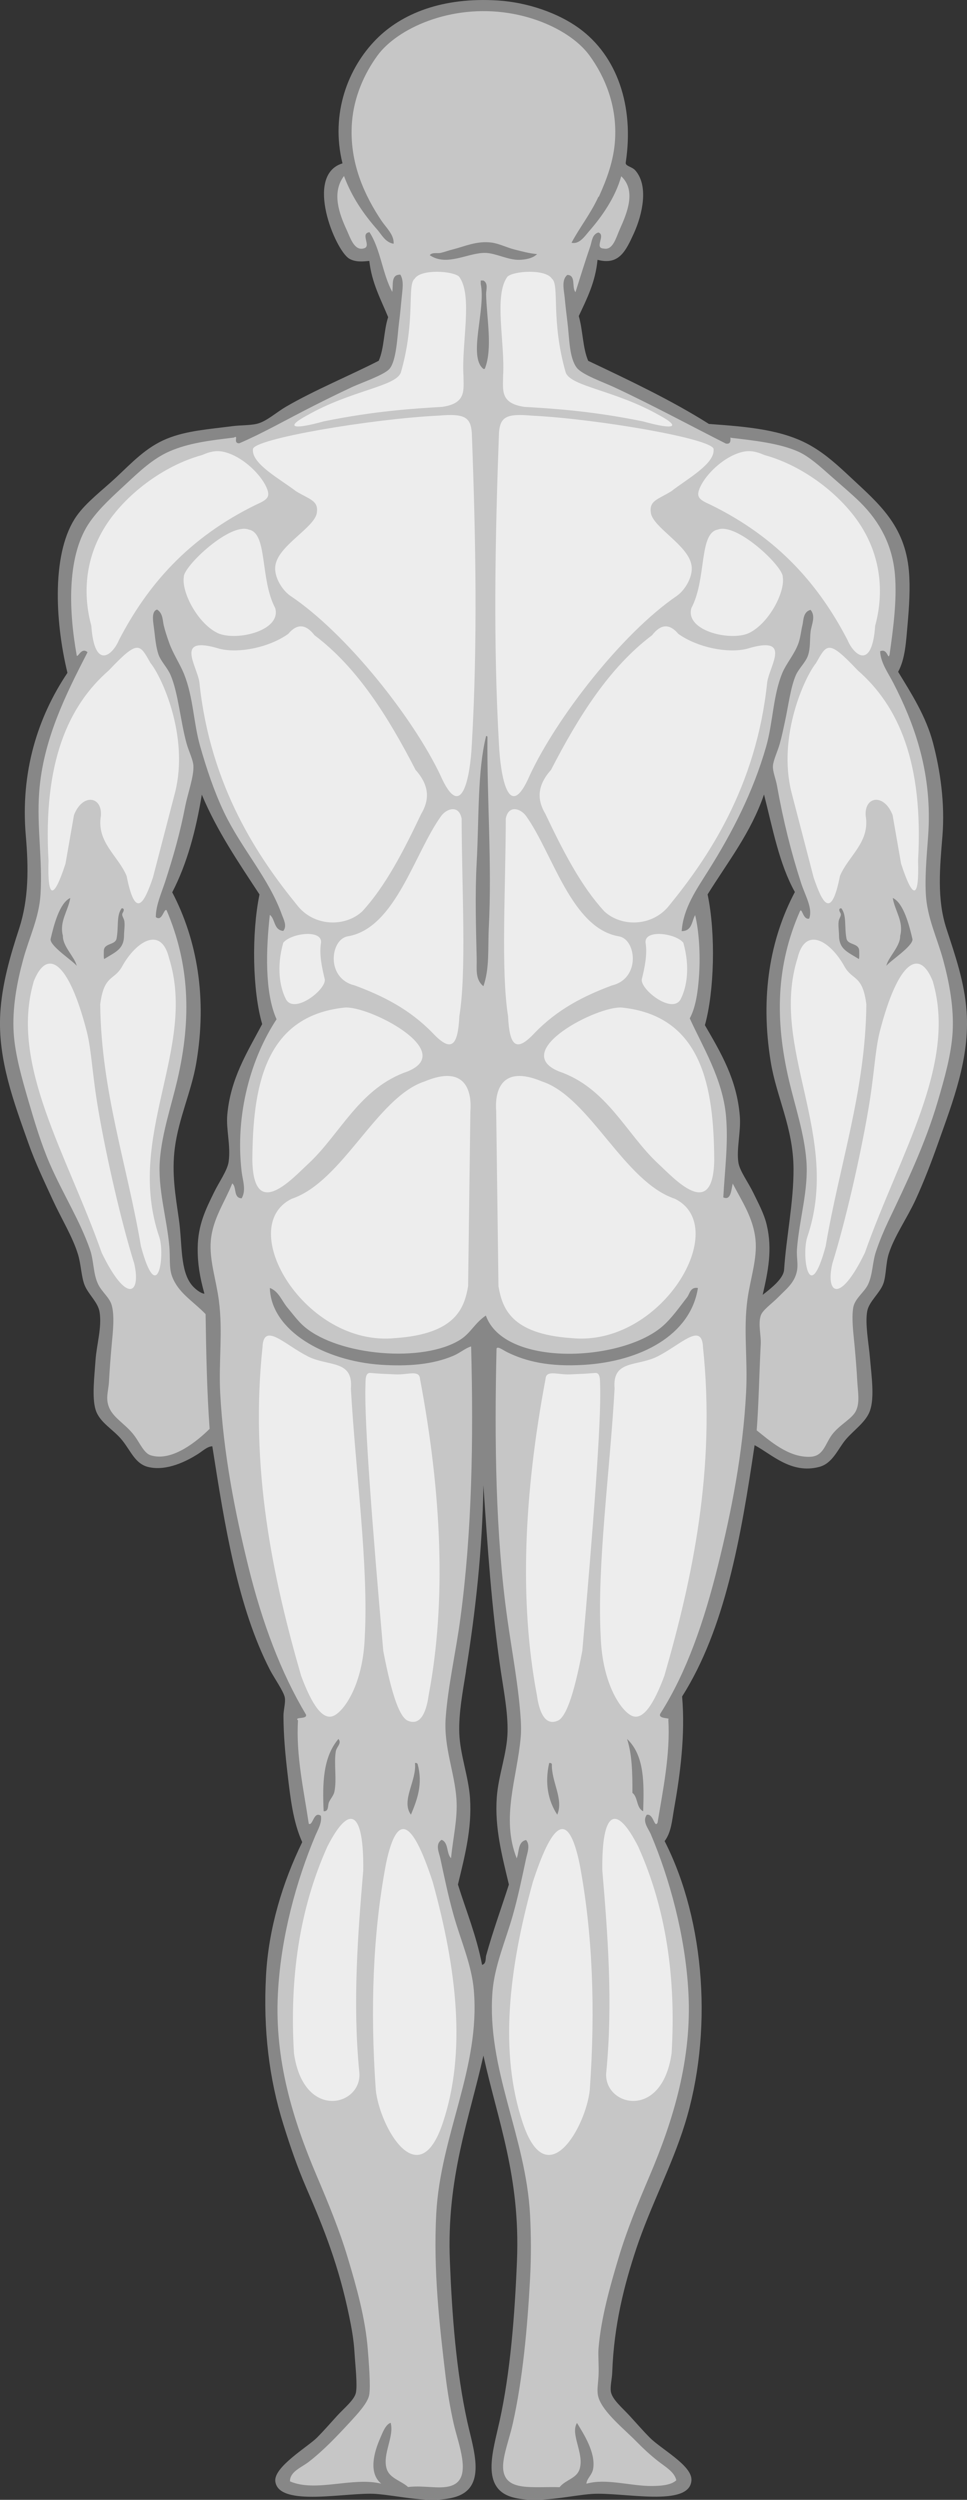<?xml version="1.0" encoding="UTF-8"?><svg id="Layer_2" xmlns="http://www.w3.org/2000/svg" viewBox="0 0 115 297"><rect x="0" y="0" width="115" height="297" fill="#333333" stroke="none"/><defs><style>.cls-1{fill:#878787;}.cls-1,.cls-2,.cls-3{fill-rule:evenodd;}.cls-2{fill:#c6c6c6;}.cls-3{fill:#ededed;}</style></defs><g id="_ÎÓÈ_1"><path id="outline" class="cls-1" d="M71.06,30.87c-.25,2.65-1.27,4.64-2.23,6.68,.49,1.67,.46,3.78,1.12,5.32,4.96,2.35,9.93,4.7,14.36,7.5,4.61,.33,8.79,.67,12.13,2.59,1.82,1.05,3.25,2.38,4.79,3.82,3.28,3.06,6.38,5.64,6.86,11.04,.18,1.99,.03,4.29-.16,6.41-.18,2-.27,4.03-1.12,5.59,1.56,2.55,3.32,5.29,4.15,8.45,.86,3.27,1.43,7.16,1.12,11.04-.3,3.73-.69,7.47,.48,11.04,1.05,3.21,2.14,6.32,2.39,9.82,.4,5.53-1.63,10.69-3.35,15.54-.83,2.35-1.71,4.64-2.71,6.82-1.03,2.23-2.52,4.32-3.19,6.41-.37,1.14-.3,2.58-.64,3.54-.4,1.14-1.69,2.12-1.92,3.27-.29,1.49,.18,3.91,.32,5.59,.18,2.14,.56,4.67,0,6.27-.47,1.34-1.95,2.32-2.87,3.41-.96,1.13-1.55,2.85-3.19,3.27-3.34,.86-5.64-1.53-7.66-2.59-1.63,11.01-3.52,21.81-8.62,29.86,.39,4.52-.22,9.23-.96,13.36-.24,1.35-.32,2.76-1.12,3.82,4.89,9.59,5.74,22.96,2.39,33.67-1.56,4.99-4.08,9.72-5.75,14.72-1.43,4.3-2.67,9.08-2.87,14.72-.03,.81-.27,1.7-.16,2.32,.18,.94,1.34,1.88,2.24,2.86,.85,.93,1.72,1.92,2.39,2.59,1.41,1.4,5.03,3.31,4.95,5.04-.16,3.3-8.15,1.4-11.81,1.64-2.49,.16-6.46,1.2-9.42,.41-3.87-1.04-2.38-5.46-1.6-9,1.29-5.84,1.81-12.51,2.08-19.09,.41-10.05-2.29-16.66-3.99-24.4-1.68,7.53-4.39,14.47-3.99,24.4,.26,6.51,.75,13.07,2.07,19.09,.74,3.37,2.43,7.95-1.6,9-2.93,.76-6.48-.2-9.26-.41-3.34-.25-11.6,1.64-11.97-1.5-.2-1.7,3.86-4.1,4.95-5.18,.75-.75,1.58-1.7,2.39-2.59,.85-.93,2.05-1.89,2.24-2.73,.21-.94-.08-3.39-.16-4.77-.09-1.59-.38-3.12-.64-4.36-1.22-5.92-2.95-10.29-5.11-15.27-1.05-2.43-1.91-4.93-2.71-7.5-1.71-5.46-2.4-11.26-2.07-17.59,.29-5.69,2-11.21,4.31-15.95-1.08-2.4-1.4-5.16-1.75-8.18-.26-2.22-.47-4.47-.48-6.82,0-.71,.27-1.58,.16-2.18-.12-.7-1.3-2.38-1.76-3.27-3.83-7.44-5.37-17.04-6.86-26.58-.61,.02-1.16,.58-1.76,.95-1.16,.73-3.64,2.08-5.91,1.5-1.5-.39-2.01-1.86-3.03-3.14-1.08-1.35-2.72-2.11-3.19-3.68-.44-1.46-.13-3.95,0-5.86,.13-1.87,.78-3.92,.48-5.73-.19-1.15-1.3-2.05-1.76-3.14-.41-.98-.43-2.46-.8-3.68-.63-2.09-2-4.29-3.03-6.54-.99-2.16-2.05-4.35-2.87-6.68-1.7-4.8-3.66-9.93-3.35-15.4,.2-3.49,1.17-6.83,2.24-10.09,1.16-3.56,1.13-7.23,.8-11.04-.66-7.58,1.42-14.11,4.95-19.36-1.53-6.32-1.87-14.5,1.12-18.68,1.16-1.62,3.04-3.02,4.63-4.5,1.9-1.77,3.59-3.62,6.06-4.63,2.36-.97,5.01-1.13,7.82-1.5,.91-.12,2.03-.08,2.87-.27,1.14-.26,2.25-1.31,3.51-2.05,3.33-1.94,7.72-3.76,11.01-5.45,.66-1.48,.59-3.58,1.12-5.18-.87-2.12-1.95-4.06-2.24-6.68-.66,.06-1.61,.19-2.39-.27-1.67-.99-5.37-9.93-.8-11.32-1.47-5.94,.69-11.37,3.99-14.72C47.76,1.6,52.64-.37,59.25,.06c3.53,.23,7.13,1.5,9.58,3.27,4.56,3.29,6.6,9.25,5.59,15.95-.12,.46,.72,.5,1.12,.95,1.62,1.82,.88,5.21-.16,7.5-.97,2.12-1.78,3.81-4.31,3.14h0Zm-15.64,167.68c-.39,2.44-.88,5-.8,7.36,.09,2.57,1.11,5.16,1.28,7.77,.23,3.59-.62,6.81-1.44,10.22,.99,3.16,2.21,6.11,2.87,9.54,.52-.12,.4-.79,.48-1.09,.82-2.95,1.84-5.74,2.71-8.45-.82-3.45-1.7-6.74-1.44-10.36,.19-2.63,1.22-5.18,1.28-7.77,.05-2.33-.44-4.8-.8-7.23-1.1-7.4-1.58-14.84-2.07-22.08-.12,7.69-.96,15.17-2.08,22.08h0Zm28.73-92.29c.99,4.7,.79,11.57-.32,15.54,1.94,3.35,3.79,6.44,4.15,10.77,.16,1.86-.43,3.98-.16,5.59,.16,.97,1.16,2.31,1.76,3.54,.59,1.22,1.29,2.5,1.6,3.82,.7,2.94,.16,5.53-.48,8.32,1.02-.79,2.49-1.94,2.55-3,.25-3.86,1.14-7.97,1.12-12-.03-4.87-2.04-8.53-2.71-12.68-1.28-7.82-.07-14.63,2.87-20.18-1.86-3.32-2.64-7.56-3.67-11.59-1.55,4.54-4.32,8.03-6.7,11.86h0Zm-63.68-.27c2.99,5.7,4.18,12.62,2.87,20.31-.57,3.35-2.1,6.59-2.55,10.09-.39,3.01,.08,5.65,.48,8.45,.43,2.96,.11,6.18,1.6,7.91,.32,.37,1,.94,1.44,.95-.54-1.94-.82-3.55-.8-5.45,.03-2.75,.99-4.63,1.92-6.54,.63-1.3,1.61-2.64,1.76-3.68,.27-1.93-.32-3.83-.16-5.59,.39-4.3,2.33-7.35,4.15-10.77-1.15-3.9-1.28-10.76-.32-15.4-2.48-3.79-5.04-7.51-6.86-11.86-.7,4.26-1.76,8.22-3.51,11.59h0Z"/><path id="outline_inner" class="cls-2" d="M71.22,23.37c.95-2.09,1.76-4.28,1.92-6.68,.27-4.09-1.18-7.55-3.03-10.09-1.81-2.47-5.55-4.4-9.58-5.04-6.99-1.11-13.31,1.85-15.64,5.04-1.6,2.19-2.8,4.95-3.03,7.91-.38,4.85,1.58,8.84,3.51,11.72,.57,.84,1.52,1.68,1.44,2.73-.97-.15-1.43-1.08-1.91-1.64-1.69-1.91-3.07-3.94-3.99-6.41-1.51,1.99-.54,4.55,.32,6.41,.44,.96,.92,2.55,2.07,2.18,.9-.25-.51-1.77,.64-1.91,1.32,2.01,1.54,4.95,2.71,7.09,.14-.84-.19-2.07,.96-2.05,.45,.74,.25,1.77,.16,2.73-.09,.95-.19,2.01-.32,3-.19,1.5-.29,4.47-1.12,5.45-.61,.73-3.3,1.64-4.47,2.18-1.73,.81-3.18,1.53-4.47,2.18-3.36,1.7-6.16,3.31-8.94,4.5-.81,0,0-1.05-.64-.68-2.87,.34-5.41,.65-7.66,1.64-1.99,.87-3.62,2.44-5.11,3.82-1.6,1.49-3.12,2.83-4.31,4.5-2.73,3.83-2.63,10.24-1.6,15.95,.17,.21,.57-1.05,1.28-.41-2.61,5.07-5.29,10.41-5.75,16.63-.3,4.15,.41,7.94,.16,12.13-.17,2.81-1.36,5.14-2.07,7.77-.74,2.72-1.31,5.75-1.12,8.73,.17,2.58,.97,5.35,1.75,8.04,.74,2.53,1.54,5.18,2.55,7.5,1.58,3.61,3.61,6.79,4.79,10.22,.45,1.32,.35,2.84,.96,4.09,.44,.9,1.34,1.55,1.6,2.45,.36,1.25,.16,3.1,0,4.77-.13,1.44-.25,3.02-.32,4.36-.05,.85-.31,1.64-.16,2.45,.32,1.74,2.01,2.36,3.19,3.95,.63,.84,1.13,2.07,1.92,2.32,2.64,.84,5.75-1.89,7.02-3.14-.32-4.41-.41-9.01-.48-13.63-1.51-1.57-3.25-2.5-3.99-4.5-.37-.99-.21-2.28-.32-3.54-.31-3.47-1.41-6.88-1.12-10.36,.27-3.2,1.35-6.33,2.07-9.41,1.74-7.44,1.4-13.89-1.28-20.18-.34-.24-.51,1.41-1.28,.82,0-1.4,.66-2.82,1.12-4.23,.95-2.93,1.76-5.72,2.39-9,.28-1.42,1.04-3.5,.96-4.77-.04-.69-.54-1.68-.8-2.59-.72-2.54-1-6.07-1.92-8.18-.39-.9-1.14-1.59-1.44-2.45-.27-.81-.38-1.82-.48-2.73-.11-1.01-.45-2.34,.32-2.59,.72,.46,.65,1.31,.8,1.91,.17,.7,.39,1.34,.64,2.05,.48,1.33,1.27,2.48,1.76,3.68,1.13,2.82,1.12,5.8,1.92,8.59,.77,2.7,1.67,5.4,2.87,7.91,2.1,4.35,5.27,7.73,6.86,12.13,.2,.55,.64,1.33,.16,1.91-1.16-.1-.93-1.39-1.6-1.91-.45,4.03-.64,9.2,.8,12.41-2.98,4.52-4.97,11.18-4.15,18.13,.13,1.06,.56,2.16,0,3.14-1.02-.03-.56-1.34-1.12-1.77-.88,2.23-2.33,4.2-2.55,6.82-.19,2.29,.64,4.63,.96,7.09,.49,3.76-.04,7.26,.16,11.04,.38,7.16,1.77,14.18,3.35,20.59,1.63,6.61,3.86,12.58,6.86,17.59,.12,.59-1.45,.19-.96,.68-.26,4.13,.71,8.39,1.28,12.27,.5,.29,.57-1.54,1.44-.95,.15,.82-.35,1.64-.64,2.32-2.29,5.43-4.13,12.12-4.47,18.81-.41,7.87,1.77,14.97,4.63,21.68,1.34,3.15,2.69,6.41,3.67,9.68,1.06,3.52,2.1,7.22,2.39,10.91,.1,1.26,.37,4.43,.16,5.45-.19,.94-1.42,2.26-2.23,3.14-1.63,1.76-3.18,3.4-4.95,4.77-.87,.67-2.27,1.17-2.23,2.32,3.08,1.33,7.42-.56,10.85,.27-1.58-1.29-.81-3.82-.16-5.32,.34-.79,.66-1.69,1.28-1.91,.45,1.65-1,3.69-.48,5.45,.34,1.15,1.71,1.42,2.55,2.18,2.08-.25,4.06,.4,5.43-.27,2.13-1.04,.54-4.85,0-7.23-.43-1.89-.75-3.9-.96-5.59-.75-6.27-1.47-12.65-1.12-19.36,.5-9.41,5.26-17.35,4.47-26.58-.25-3-1.57-5.94-2.39-8.86-.65-2.3-1.12-4.59-1.6-6.82-.14-.65-.65-1.68,.16-2.18,.85,.32,.55,1.62,1.12,2.18,.24-2.48,.81-4.7,.64-7.09-.23-3.14-1.52-6.14-1.28-9.54,.28-3.88,1.21-7.8,1.75-11.86,1.38-10.24,1.57-21.12,1.28-32.31-.65,.18-1.31,.76-2.07,1.09-2.53,1.09-5.51,1.29-8.62,1.09-6.8-.45-13.1-4.08-13.25-9.13,1.06,.4,1.41,1.52,2.08,2.32,.63,.75,1.3,1.68,2.07,2.32,4.1,3.43,14.1,4.29,18.51,1.5,1.23-.78,1.69-1.95,3.03-2.86,2.17,6.1,15.91,5.54,20.91,1.36,1.16-.97,2.2-2.48,3.03-3.54,.3-.39,.38-1.26,1.28-1.09-.88,5.62-6.82,8.72-13.57,9.13-4.14,.25-6.88-.41-9.1-1.5-.53-.26-1.2-.79-1.28-.41-.26,10.97-.11,22.15,1.28,32.04,.58,4.11,1.35,8.09,1.6,12,.04,.67,.06,1.37,0,2.05-.41,4.87-2.39,9.61-.48,14.45,.31-.78,.12-1.98,1.12-2.18,.51,.63,.15,1.49,0,2.18-.51,2.39-.96,4.57-1.6,6.82-.84,2.96-2.15,5.92-2.4,9-.72,9.23,3.98,17.15,4.47,26.58,.12,2.38,.14,4.93,0,7.5-.31,5.83-.88,12.04-2.07,17.31-.43,1.92-1.29,4.04-1.12,5.45,.32,2.57,3.44,1.96,6.7,2.05,.71-.9,2.05-1.02,2.39-2.18,.55-1.85-1.15-4.13-.32-5.45,.76,1.25,2.25,3.52,1.92,5.45-.13,.75-.77,1.16-.8,1.77,2.31-.68,5.32,.3,7.82,.27,.96-.01,2.23-.08,2.87-.68-.22-1.02-1.35-1.62-2.23-2.32-.92-.73-1.7-1.45-2.55-2.32-1.37-1.4-3.92-3.42-4.47-5.18-.24-.78-.06-1.47,0-2.59,.06-1.18-.07-2.47,0-3.27,.31-3.64,1.35-7.3,2.39-10.77,.98-3.28,2.32-6.51,3.67-9.68,2.87-6.73,5.05-13.96,4.63-21.81-.36-6.78-2.27-13.62-4.47-18.81-.28-.67-1.06-1.53-.48-2.32,.82-.15,.89,1.64,1.28,.95,.63-3.83,1.53-8.14,1.28-12.27,.32-.24-1.25-.02-.96-.68,3.15-4.93,5.22-11,6.86-17.59,1.6-6.43,2.98-13.4,3.35-20.59,.21-4-.34-7.35,.16-11.04,.34-2.48,1.18-4.8,.96-7.09-.25-2.59-1.63-4.59-2.71-6.68-.17,.66-.19,2.07-1.12,1.64,.17-3.22,.61-6.42,.32-9.68-.4-4.43-2.83-8.31-4.31-11.59,.72-1.31,1-3.3,1.12-5.32,.14-2.35-.02-5.04-.48-6.95-.42,.73-.34,1.89-1.6,1.91,.19-2.75,1.78-4.98,3.19-7.23,2.8-4.45,5.31-9.29,6.86-14.72,.81-2.84,.81-6.06,1.92-8.73,.47-1.13,1.46-2.23,1.92-3.54,.25-.71,.3-1.45,.48-2.18,.12-.51,.06-1.55,.96-1.77,.65,.78,.1,1.75,0,2.59-.11,.96,0,1.95-.32,2.86-.29,.81-1.08,1.5-1.44,2.32-.62,1.44-.88,3.6-1.28,5.45-.2,.92-.38,1.82-.64,2.73-.25,.87-.75,1.9-.8,2.59-.04,.66,.34,1.54,.48,2.32,.75,4.2,1.69,7.95,2.87,11.59,.49,1.51,1.42,3.01,.96,4.23-.76,.19-.85-1.47-1.12-.82-2.8,6.39-2.97,12.82-1.28,20.04,.74,3.14,1.82,6.3,2.07,9.54,.27,3.51-.85,6.96-1.12,10.5-.07,.93,.16,1.74,0,2.59-.28,1.44-1.29,2.17-2.24,3.14-.75,.76-1.87,1.53-2.07,2.18-.33,1.04,.06,2.33,0,3.41-.18,3.45-.24,7.18-.48,10.22,1.53,1.21,3.79,3.26,6.38,3.14,1.56-.07,1.75-1.5,2.55-2.59,.91-1.23,2.4-1.9,2.87-2.86,.5-1.02,.22-2.33,.16-3.54-.07-1.34-.19-2.79-.32-4.23-.15-1.55-.37-3.23-.16-4.5,.18-1.08,1.31-1.82,1.75-2.73,.58-1.2,.52-2.65,.96-3.95,.4-1.19,.9-2.4,1.44-3.54,2.14-4.49,4.39-9.15,5.91-14.31,.8-2.73,1.6-5.53,1.76-8.18,.17-2.92-.39-5.89-1.12-8.59-.73-2.68-1.93-5.04-2.07-7.91-.13-2.55,.21-5.44,.32-7.5,.37-7.14-1.76-12.79-4.15-17.45-.63-1.24-1.54-2.43-1.6-3.82,.9-.41,.92,1.11,1.12,.41,.44-3.11,.9-6.53,.64-9.54-.29-3.38-1.73-6.2-4.15-8.59-1-.98-2.29-2.06-3.51-3.14-1.24-1.1-2.54-2.28-3.83-2.86-2.26-1.01-5.39-1.34-7.98-1.64-.27-.28,.24,.84-.64,.68-3.89-1.96-8.82-4.62-13.25-6.68-1.38-.64-3.82-1.49-4.47-2.32-.92-1.19-.88-3.54-1.12-5.45-.12-.96-.23-1.9-.32-2.86-.08-.87-.43-2.16,.32-2.73,1.06,.05,.48,1.5,.96,2.05,.56-1.78,1.21-3.85,1.76-5.45,.2-.59,.21-1.41,.96-1.64,.94,.31-.56,1.86,.64,1.91,1.11,.24,1.47-1.33,1.92-2.32,.88-1.96,1.96-4.57,.16-6.27-.7,2.52-2.31,4.81-3.83,6.54-.47,.54-1.15,1.59-2.08,1.36,.94-1.78,2.29-3.47,3.19-5.45h0Zm-5.91,186.09c.19-.02,.28,.03,.32,.14-.06,2.11,1.43,4.15,.64,6-1.07-1.62-1.51-3.72-.96-6.13Zm9.26-2.86c2.11,1.99,2.02,5.3,1.92,8.59-.83-.38-.6-1.67-1.28-2.18,.01-2.33-.04-4.6-.64-6.41Zm-25.22,2.86c.19-.02,.28,.03,.32,.14,.64,2.38-.05,4.2-.8,6-1.22-1.67,.71-4.05,.48-6.13Zm-9.1-2.86c.43,.54-.22,.9-.32,1.5-.23,1.42,.14,3.33-.16,4.77-.09,.44-.44,.8-.64,1.23-.18,.38,0,1.15-.64,1.09-.15-3.3-.09-6.41,1.76-8.59h0Zm17.56-119.15c.14-.02,.15,.05,.16,.14-.07,7.22,.55,15.08,.16,22.63-.12,2.39,.11,4.82-.64,6.95-1.02-.8-.77-2.14-.8-3.27-.08-3.59-.21-7.6,0-11.45,.29-5.35,.08-10.83,1.12-15Zm-.64-54.12h.32c.61,.33,.31,1.14,.32,1.64,.07,2.89,.8,6.46-.16,8.86-.03-.02-.13,.02-.16,0-1.87-1.46,.32-7.11-.32-10.09v-.41Zm6.7-3.14c-.52,.53-1.46,.66-2.07,.68-1.32,.05-2.76-.76-3.99-.82-2.06-.1-4.63,1.68-6.7,.27,.26-.37,.89-.19,1.28-.27,.49-.11,.9-.28,1.44-.41,1.43-.36,2.87-1.05,4.63-.82,.87,.11,1.86,.61,2.71,.82,.95,.24,1.77,.47,2.71,.55ZM8.36,106.68c-.25,1.55-1.33,2.8-.88,4.51-.04,1.24,1.45,2.57,1.64,3.56-.39-.55-3.13-2.3-3.11-3.15,.39-1.69,1.07-4.32,2.34-4.91h0Zm6.1,1.25c-.64,.86-.33,2.21-.6,3.59-.16,.79-1.51,.5-1.51,1.46,0,.19-.04,1.01,.06,.95,1.32-.83,2.34-1.15,2.34-2.8,0-.51,.15-1.39,0-1.85-.1-.3-.32-.56-.16-.82,.38-.64-.2-.55-.13-.53h0Zm85.61,0c.64,.86,.33,2.21,.6,3.59,.16,.79,1.51,.5,1.51,1.46,0,.19,.04,1.01-.06,.95-1.32-.83-2.34-1.15-2.34-2.8,0-.51-.15-1.39,0-1.85,.1-.3,.32-.56,.16-.82-.38-.64,.2-.55,.13-.53h0Zm6.1-1.25c.25,1.55,1.33,2.8,.88,4.51,.04,1.24-1.45,2.57-1.64,3.56,.39-.55,3.13-2.3,3.11-3.15-.39-1.69-1.07-4.32-2.34-4.91h0Z"/><path id="deltoid_left" class="cls-3" d="M24.01,54.07c1.24-.54,2.05-.61,3.14-.23,1.94,.67,3.82,2.52,4.51,4,.55,1.19,.18,1.5-1.18,2.11-8.13,3.96-12.98,9.63-16.33,16.09-.76,1.82-2.92,3.63-3.29-1.7-.96-3.49-.87-7.81,1.68-11.84,2.32-3.67,6.83-7.16,11.47-8.43Z"/><path id="infraspinatus_left" class="cls-3" d="M21.86,68.48c.14-1.36,5.53-6.42,7.73-5.56,2.27,.43,1.3,5.85,3.14,9.33,.79,2.8-5.01,4.04-7.03,2.87-2.31-1.25-4.16-4.88-3.83-6.63Z"/><path id="triceps_brachii_left" class="cls-3" d="M12.94,79.65c3.53-3.73,3.66-3.15,4.97-.86,1.31,1.6,4.6,8.67,2.91,15.36-.88,3.37-1.75,6.73-2.63,10.1-1.04,3.06-2.09,5.08-3.13-.17-.98-2.39-3.6-4-3.06-7.16,.17-2.33-2.18-2.69-3.2-.09-.34,1.93-.67,3.85-1.01,5.78-1.42,4.37-2.16,4.23-2.02-.35-.66-11.67,2.34-18.4,7.17-22.61h0Z"/><path id="latissimus_dorsi_left" class="cls-3" d="M23.71,81.04c-.31-2.02-3.01-5.61,2.4-3.96,2.33,.58,5.93-.17,8.17-1.77,1.04-1.24,2.08-1.19,3.12,.16,5.06,3.8,8.73,9.62,12.02,16,1.78,1.99,1.59,3.69,.66,5.25-2.07,4.36-4.23,8.56-7,11.56-2.02,1.88-5.76,1.86-7.78-.78-4.46-5.48-10.3-13.95-11.59-26.46h0Z"/><path id="trapezius_bottom_left" class="cls-3" d="M30.08,53.38c-.05-1.24,14.22-3.63,22.09-4,3.06-.27,3.8,.17,3.94,2.05,.47,12.53,.7,24.96,0,37.02-.18,3.74-1.18,9.49-3.75,3.63-3.22-6.77-11.12-16.8-17.83-21.29-1.02-.7-2.11-2.46-1.73-3.84,.55-2.25,4.55-4.28,4.87-5.97,.26-1.52-.84-1.62-2.47-2.62-1.9-1.45-5.3-3.26-5.12-4.98h0Z"/><path id="trapezius_top_left" class="cls-3" d="M36.49,49.37c5.26-3.01,10.53-3.42,11.18-5.1,1.8-6.27,.71-10.41,1.64-11.15,.75-1.2,4.59-.93,5.29-.25,1.66,2.23,.27,7.9,.52,11.78,0,1.7,.37,3.27-2.53,3.69-3.53,.21-8.02,.49-14.08,1.72-3.97,1.1-4.45,.62-2.01-.7h0Z"/><path id="empty_left" class="cls-3" d="M41.33,111.25c-2.06,.38-2.6,5.01,.86,5.83,3.32,1.23,6.53,2.82,9.3,5.69,2.19,2.31,2.97,1.52,3.14-2.05,.87-5.36,.29-14.98,.27-23.46-.32-1.66-1.75-1.22-2.42-.33-3.2,4.39-5.44,13.4-11.16,14.32h0Z"/><path id="external_oblique_left" class="cls-3" d="M33.7,111.99c.91-1.11,4.61-1.61,4.48,0-.24,1.41,.11,2.98,.45,4.39,.11,1.28-3.81,4.27-4.68,2.22-.65-1.31-1.1-3.67-.26-6.61h0Z"/><path id="gluteus_medius_left" class="cls-3" d="M48.52,127.28c-5.77,1.95-8.01,7.42-11.87,11-1.84,1.69-6.5,6.91-6.64-.43,.05-8.58,1.38-17.13,10.96-18.14,2.84-.27,13.39,5.15,7.54,7.57h0Z"/><path id="gluteus_maximus_left" class="cls-3" d="M50.46,128.5c5.03-2.13,5.66,1.33,5.48,3.54-.09,6.93-.18,13.85-.27,20.78-.45,2.55-1.43,5.67-8.69,6.16-10.69,1.07-19.11-13.17-12.3-16.55,6.06-2.02,10.11-12.03,15.77-13.93Z"/><path id="path308" class="cls-3" d="M11.91,119.39c.45-3.64,1.66-2.84,2.62-4.58,1.64-2.96,4.63-4.87,5.57-.99,3.38,10.73-5.28,21.15-1.14,33.2,.68,2.23-.24,8.31-2.2,1.05-1.61-9.56-4.73-18.44-4.84-28.68h0Z"/><path id="path310" class="cls-3" d="M3.98,116.68c1.56-4.07,4.13-2.68,6.34,5.87,.6,2.41,.62,4.96,1.39,9.42,.95,5.55,2.72,13.25,4.25,18.14,.84,3.6-.87,4.91-3.87-1.28-4.12-11.7-10.94-22.32-8.1-32.14h0Z"/><path id="deltoid_right" class="cls-3" d="M90.93,54.07c-1.24-.54-2.05-.61-3.14-.23-1.94,.67-3.82,2.52-4.51,4-.55,1.19-.18,1.5,1.18,2.11,8.13,3.96,12.98,9.63,16.33,16.09,.76,1.82,2.92,3.63,3.29-1.7,.96-3.49,.87-7.81-1.68-11.84-2.32-3.67-6.83-7.16-11.47-8.43h0Z"/><path id="infraspinatus_right" class="cls-3" d="M93.09,68.48c-.14-1.36-5.53-6.42-7.73-5.56-2.27,.43-1.3,5.85-3.14,9.33-.79,2.8,5.01,4.04,7.03,2.87,2.31-1.25,4.17-4.88,3.83-6.63Z"/><path id="triceps_brachii_right" class="cls-3" d="M102.01,79.65c-3.53-3.73-3.66-3.15-4.97-.86-1.31,1.6-4.6,8.67-2.91,15.36,.88,3.37,1.75,6.73,2.63,10.1,1.04,3.06,2.09,5.08,3.13-.17,.98-2.39,3.6-4,3.06-7.16-.17-2.33,2.18-2.69,3.2-.09,.34,1.93,.67,3.85,1.01,5.78,1.42,4.37,2.16,4.23,2.02-.35,.66-11.67-2.34-18.4-7.17-22.61h0Z"/><path id="latissimus_dorsi_right" class="cls-3" d="M91.24,81.04c.31-2.02,3.01-5.61-2.4-3.96-2.33,.58-5.93-.17-8.17-1.77-1.04-1.24-2.08-1.19-3.12,.16-5.06,3.8-8.73,9.62-12.02,16-1.78,1.99-1.59,3.69-.66,5.25,2.07,4.36,4.23,8.56,7,11.56,2.02,1.88,5.76,1.86,7.78-.78,4.46-5.48,10.3-13.95,11.59-26.46h0Z"/><path id="trapezius_bottom_right" class="cls-3" d="M84.87,53.38c.05-1.24-13.95-3.63-21.67-4-3-.27-3.72,.17-3.86,2.05-.46,12.53-.69,24.96,0,37.02,.18,3.74,1.16,9.49,3.68,3.63,3.16-6.77,10.9-16.8,17.48-21.29,1-.7,2.07-2.46,1.69-3.84-.54-2.25-4.46-4.28-4.78-5.97-.25-1.52,.82-1.62,2.43-2.62,1.86-1.45,5.2-3.26,5.02-4.98h0Z"/><path id="trapezius_top_right" class="cls-3" d="M78.46,49.37c-5.26-3.01-10.53-3.42-11.18-5.1-1.8-6.27-.71-10.41-1.64-11.15-.75-1.2-4.59-.93-5.29-.25-1.66,2.23-.27,7.9-.52,11.78,0,1.7-.37,3.27,2.53,3.69,3.53,.21,8.02,.49,14.08,1.72,3.97,1.1,4.45,.62,2.01-.7h0Z"/><path id="empty_right" class="cls-3" d="M73.63,111.25c2.04,.38,2.58,5.01-.86,5.83-3.3,1.23-6.48,2.82-9.23,5.69-2.17,2.31-2.95,1.52-3.12-2.05-.86-5.36-.29-14.98-.27-23.46,.32-1.66,1.74-1.22,2.4-.33,3.17,4.39,5.4,13.4,11.08,14.32h0Z"/><path id="external_oblique_right" class="cls-3" d="M81.25,111.99c-.91-1.11-4.61-1.61-4.48,0,.24,1.41-.11,2.98-.45,4.39-.11,1.28,3.81,4.27,4.68,2.22,.65-1.31,1.1-3.67,.26-6.61h0Z"/><path id="gluteus_medius_right" class="cls-3" d="M66.43,127.28c5.77,1.95,8.01,7.42,11.87,11,1.84,1.69,6.5,6.91,6.64-.43-.05-8.58-1.38-17.13-10.96-18.14-2.84-.27-13.39,5.15-7.54,7.57h0Z"/><path id="gluteus_maximus_right" class="cls-3" d="M64.49,128.5c-5.03-2.13-5.66,1.33-5.48,3.54,.09,6.93,.18,13.85,.27,20.78,.45,2.55,1.43,5.67,8.69,6.16,10.69,1.07,19.11-13.17,12.3-16.55-6.06-2.02-10.11-12.03-15.77-13.93Z"/><path id="path332" class="cls-3" d="M103.04,119.39c-.45-3.64-1.66-2.84-2.62-4.58-1.64-2.96-4.63-4.87-5.57-.99-3.38,10.73,5.28,21.15,1.14,33.2-.68,2.23,.24,8.31,2.2,1.05,1.61-9.56,4.73-18.44,4.84-28.68h0Z"/><path id="path334" class="cls-3" d="M110.97,116.68c-1.56-4.07-4.13-2.68-6.34,5.87-.6,2.41-.62,4.96-1.39,9.42-.95,5.55-2.72,13.25-4.25,18.14-.84,3.6,.87,4.91,3.87-1.28,4.12-11.7,10.94-22.32,8.1-32.14h0Z"/><path id="biceps_femoris_left" class="cls-3" d="M31.22,159.95c.2-2.86,2.63-.2,5.39,1.2,2.44,1.24,5.42,.36,5.12,3.83,.55,9.83,2.11,20.97,1.65,29.5-.2,5.63-2.45,8.83-3.72,9.38s-2.55-1.26-3.85-4.76c-3.33-11.53-6.14-24.6-4.58-39.16h0Z"/><path id="semitendinosus_left" class="cls-3" d="M44.08,163.12c1.03,.09,1.5,.11,2.98,.17s2.81-.57,2.89,.53c2.58,13.68,3.14,26.42,1.04,37.52-.46,3.31-1.62,3.48-2.5,3.09-.89-.39-1.84-2.68-2.91-8.29-1.25-14.26-2.27-27.22-2.12-31.49,.02-.67-.05-1.61,.62-1.53h0Z"/><path id="gastrocnemius_soleus_left_outter" class="cls-3" d="M38.9,219.45c2.71-5.34,4.38-4.22,4.3,2.76-.64,7.55-1.27,15.71-.48,23.88,.52,4.08-6.6,6.02-7.76-2.14-.54-8.95,.66-17.17,3.94-24.49h0Z"/><path id="gastrocnemius_soleus_left_inner" class="cls-3" d="M45.9,221.45c1.44-6.89,3.39-4.49,5.56,2.14,2.89,10.46,4,20.25,1.21,28.6-2.88,8.69-7.51,.5-7.98-3.88-.68-9.69-.34-18.64,1.21-26.86h0Z"/><path id="biceps_femoris_right" class="cls-3" d="M83.6,159.95c-.2-2.86-2.63-.2-5.39,1.2-2.44,1.24-5.42,.36-5.12,3.83-.55,9.83-2.11,20.97-1.65,29.5,.2,5.63,2.45,8.83,3.72,9.38s2.55-1.26,3.85-4.76c3.33-11.53,6.14-24.6,4.58-39.16h0Z"/><path id="semitendinosus_right" class="cls-3" d="M70.75,163.12c-1.03,.09-1.5,.11-2.98,.17-1.47,.06-2.81-.57-2.89,.53-2.58,13.68-3.14,26.42-1.04,37.52,.46,3.31,1.62,3.48,2.5,3.09,.89-.39,1.84-2.68,2.91-8.29,1.26-14.26,2.27-27.22,2.12-31.49-.02-.67,.05-1.61-.62-1.53h0Z"/><path id="gastrocnemius_soleus_right_outter" class="cls-3" d="M75.93,219.45c-2.71-5.34-4.38-4.22-4.3,2.76,.64,7.55,1.27,15.71,.48,23.88-.52,4.08,6.6,6.02,7.76-2.14,.54-8.95-.66-17.17-3.94-24.49h0Z"/><path id="gastrocnemius_soleus_right_inner" class="cls-3" d="M68.93,221.45c-1.44-6.89-3.39-4.49-5.56,2.14-2.89,10.46-4,20.25-1.21,28.6,2.88,8.69,7.51,.5,7.98-3.88,.68-9.69,.34-18.64-1.21-26.86h0Z"/></g></svg>
